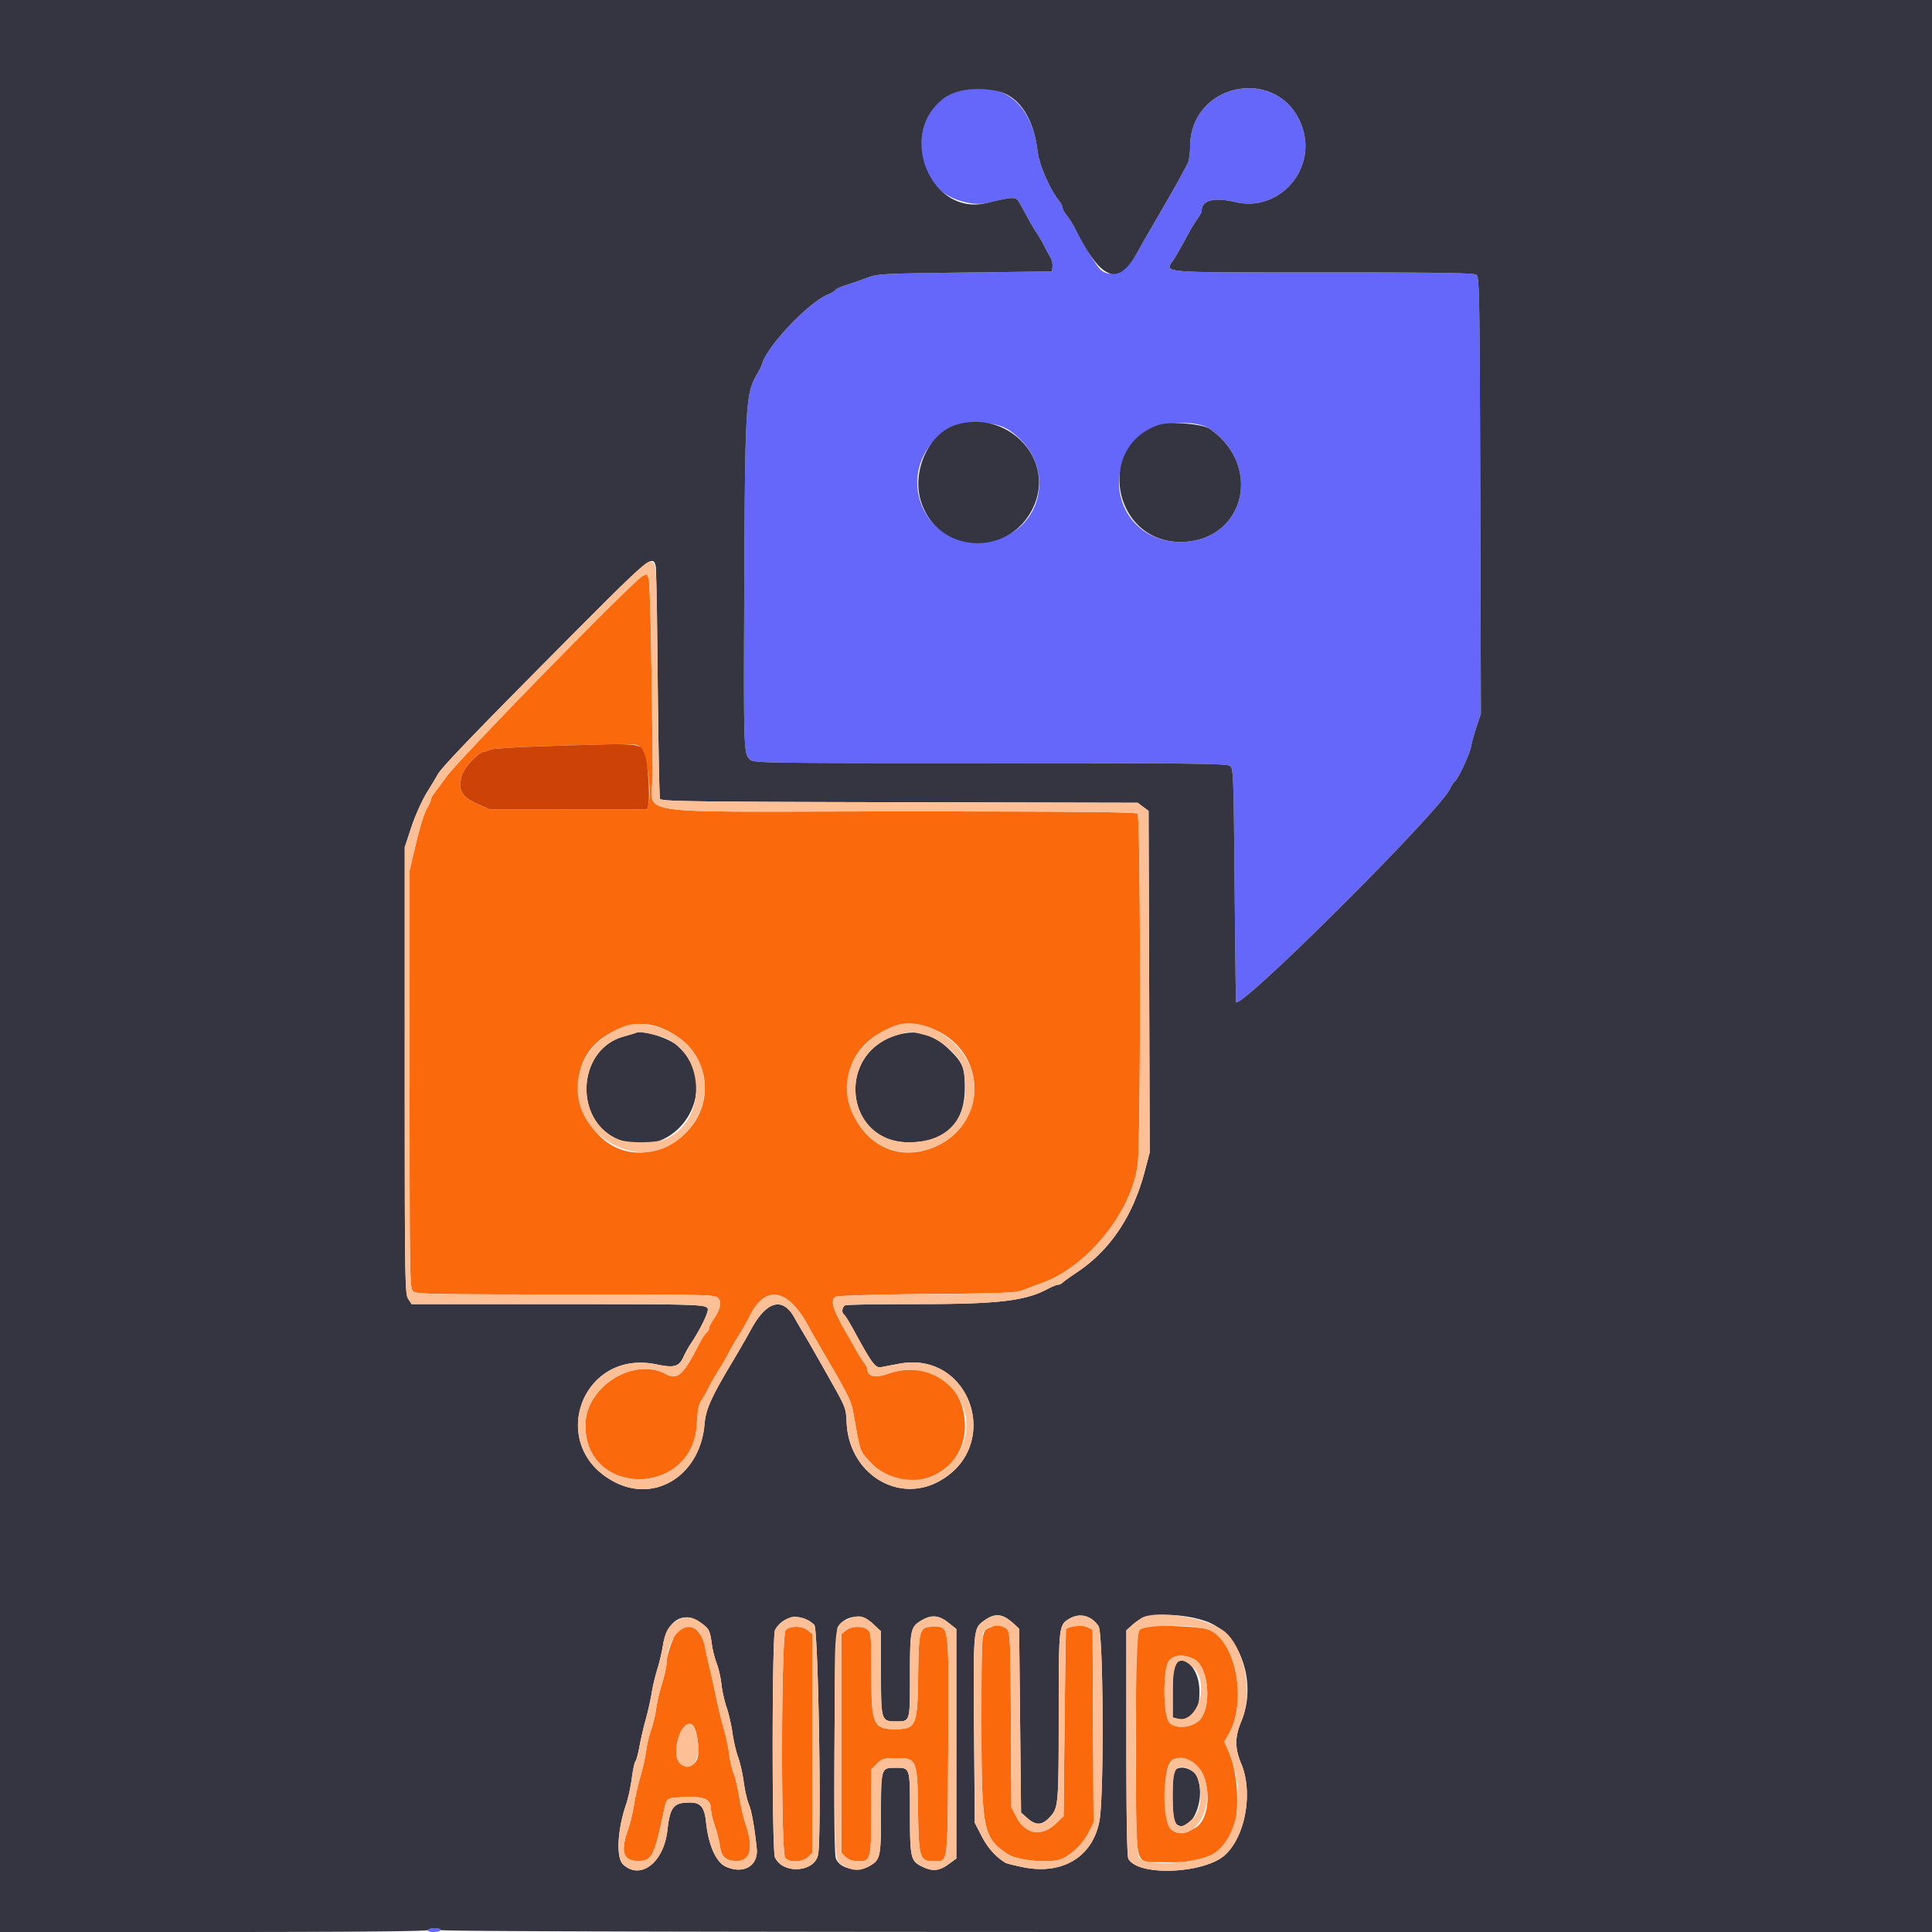 <svg xmlns="http://www.w3.org/2000/svg" width="400" height="400"><g fill-rule="evenodd"><path d="M198.382 18.944c-8.189 2.209-10.374 14.107-3.74 20.366 2.203 2.079 6.776 3.39 9.551 2.739 6.229-1.461 6.119-1.469 7.174.469 2.14 3.931 2.553 4.651 3.272 5.716a28.077 28.077 0 0 1 1.491 2.566c.386.77.967 1.85 1.29 2.4.323.55.54 1.45.483 2l-.103 1-18 .226c-17.421.218-18.077.255-20.4 1.128a92.062 92.062 0 0 1-4.283 1.485c-1.035.32-1.993.76-2.127.977-.135.218-.861.653-1.613.968-4.025 1.681-12.462 10.57-13.599 14.326-.148.489-.596 1.431-.995 2.091-2.38 3.938-2.527 6.29-2.683 42.799-.149 35.145-.131 35.769 1.122 37.022.762.762 1.779.778 49.702.778 41.61 0 49.039.085 49.7.568.749.547.783 1.404.99 24.7.118 13.272.253 24.177.3 24.232 1.152 1.338 42.046-39.435 44.285-44.154.342-.722.78-1.409.973-1.529.65-.402 3.104-5.628 3.393-7.229.158-.873.681-2.758 1.161-4.188l.874-2.6-.127-45.2c-.115-41.144-.185-45.245-.776-45.7-.507-.39-7.482-.5-31.746-.5-34.708 0-32.798.163-30.964-2.636.602-.919 1.738-2.926 3.388-5.985a28.2 28.2 0 0 1 1.542-2.462c.486-.682.883-1.413.883-1.625 0-2.249 2.495-2.901 7.037-1.839 9.066 2.12 16.918-6.877 13.717-15.717-4.576-12.642-23.129-9.228-23.16 4.261-.003 1.49-.247 3.031-.57 3.603-.31.55-.945 1.72-1.41 2.6a119.13 119.13 0 0 1-1.93 3.459 547.132 547.132 0 0 0-2.192 3.8 423.48 423.48 0 0 1-2.284 3.941c-.648 1.1-1.729 2.997-2.403 4.216-2.31 4.174-5.383 5.729-7.673 3.884-.814-.656-3.694-5.287-5.41-8.7-.388-.77-1.113-1.909-1.613-2.531-.5-.622-.909-1.362-.909-1.646 0-.283-.337-.944-.748-1.469-1.927-2.456-4.075-7.396-4.416-10.154-1.275-10.325-7.338-14.915-16.454-12.456m10.468 70.074c11.099 7.351 6.699 23.182-6.442 23.182-12.582 0-17.156-15.743-6.67-22.957 3.149-2.167 10.003-2.285 13.112-.225m41.557-.249c11.219 7.696 7.188 23.415-6.007 23.427-12.787.012-17.477-15.692-6.848-22.928 2.981-2.03 10.214-2.311 12.855-.499M88.6 399.6c-.147.238.329.4 1.176.4.783 0 1.424-.18 1.424-.4 0-.22-.529-.4-1.176-.4-.647 0-1.288.18-1.424.4" fill="#6566fa"/><path d="M133.014 119.281c-2.2 1.274-37.898 37.803-40.574 41.519a145.532 145.532 0 0 1-2.412 3.263c-.455.585-.828 1.284-.828 1.553 0 .269-.386 1.114-.858 1.878-.472.763-1.459 3.935-2.195 7.047l-1.336 5.659-.006 43.238c-.005 41.384.026 43.266.726 43.9.668.604 3.436.662 31.572.662 28.228 0 30.896.056 31.505.665.845.845.574 2.337-.789 4.345-.56.826-1.019 1.724-1.019 1.997 0 .272-.252.705-.561.961-.309.256-1.038 1.403-1.621 2.549-3.109 6.113-4.391 7.263-6.694 6.006-6.725-3.671-16.67 2.581-16.719 10.51-.093 15.043 22.267 14.926 23.065-.122.154-2.895.398-4.183.941-4.957.403-.575 1.019-1.655 1.369-2.4.349-.745 1.257-2.344 2.017-3.554s1.751-2.92 2.203-3.8c.452-.88 1.444-2.59 2.205-3.8.761-1.21 1.744-2.943 2.186-3.851 3.196-6.571 7.845-5.881 12.054 1.791.525.957 1.405 2.514 1.955 3.459 7.006 12.038 6.98 11.985 7.597 15.401 1.374 7.599 1.218 7.152 3.286 9.415 7.131 7.802 19.734 3.067 19.693-7.399-.034-8.834-7.43-13.782-16.066-10.749-2.526.887-4.11.514-4.11-.967 0-.207-.397-.935-.883-1.617a28.459 28.459 0 0 1-1.543-2.462c-.363-.671-1.13-2.031-1.705-3.021-3.087-5.317-3.674-7.249-2.407-7.925.44-.235 8.095-.462 18.938-.561 16.254-.149 18.392-.243 20-.879.99-.391 2.61-.998 3.6-1.35 9.538-3.385 18.742-14.782 19.96-24.717.646-5.267.609-71.839-.04-72.488-.368-.368-11.929-.48-49.6-.48-58.113 0-50.695 1.154-50.778-7.9-.234-25.618-.587-41.048-.942-41.154-.22-.066-.754.085-1.186.335m-.504 35.42c1.378 1.523 2.468 8.942 1.739 11.844l-.264 1.055-16.293-.011-16.292-.011-2.6-1.16c-3.242-1.447-4.025-2.872-3.199-5.823.495-1.766 3.571-4.995 4.76-4.995.247 0 .762-.18 1.144-.399.382-.22 5.645-.552 11.695-.737 18.347-.564 18.589-.561 19.31.237m6.357 59.059c10.077 5.58 9.206 19.308-1.51 23.806-14.824 6.223-25.042-16.408-10.757-23.825 4.44-2.305 8.079-2.3 12.267.019m55.383-.242c10.609 5.38 9.751 20.075-1.413 24.213-15.13 5.609-24.599-16.522-10.288-24.045 4.102-2.157 7.677-2.208 11.701-.168m10.71 123.453c-1.799.783-1.76.353-1.76 19.386 0 22.378.333 24.091 5.332 27.458 2.225 1.498 9.391 2.074 11.594.932 2.036-1.055 4.17-3.199 5.189-5.214l1.093-2.159-.104-19.982-.104-19.981-1.153-.553c-.997-.478-3.657-.197-4.334.458-.047.046-.182 8.782-.3 19.413l-.213 19.329-1.685 1.571c-2.885 2.691-6.175 2.151-8-1.314L209.4 374.2l-.105-17.6c-.117-19.595-.078-19.081-1.504-19.731-1.253-.571-1.287-.57-2.831.102m33.04-.289c-2.986.385-2.801-1.221-2.787 24.28.015 26.945-.519 24.378 5.105 24.572 7.906.274 11.271-.857 14.151-4.757 2.31-3.127 2.24-12.865-.132-18.226l-.853-1.928.849-1.475c4.14-7.194 1.314-20.396-4.691-21.913-1.715-.433-9.651-.81-11.642-.553m-97.536.818c-.931.791-2.464 5.062-2.464 6.867 0 .655-.432 2.596-.96 4.312-.527 1.717-1.071 4.049-1.208 5.184-.138 1.135-.602 3.087-1.032 4.337-.43 1.25-.893 3.202-1.028 4.337-.135 1.135-.664 3.503-1.176 5.263-.512 1.76-1.122 4.46-1.355 6-.233 1.54-.788 3.831-1.232 5.09-1.622 4.593-.965 6.457 2.258 6.408 2.668-.04 3.199-1.081 5.106-10.02.683-3.202.469-3.054 4.621-3.216 3.93-.154 5.206.471 5.206 2.551 0 .557.364 2.094.81 3.417.445 1.322.919 3.2 1.052 4.172.3 2.187 1.171 3.018 3.249 3.101 3.031.121 3.784-2.578 2.09-7.499-.439-1.276-1.047-3.87-1.352-5.762-.305-1.893-.831-4.104-1.169-4.913-.339-.81-.737-2.52-.887-3.8-.149-1.281-.681-3.769-1.183-5.529a101.25 101.25 0 0 1-1.555-6.4c-.354-1.76-.911-4.28-1.238-5.6-.327-1.32-.799-3.462-1.048-4.76-.722-3.762-3.295-5.416-5.505-3.54m22.198.031c-.928 1.026-1.022 45.824-.098 47.087.798 1.091 3.609.986 4.775-.179l.861-.861V338.329l-.944-.764c-1.23-.996-3.707-1.014-4.594-.034m12.482.034-.944.764V383.578l.861.861c.578.578 1.398.876 2.488.904 2.738.072 2.824-.24 2.838-10.274l.013-8.731 1.169-1.169c1.057-1.057 1.424-1.169 3.819-1.169 4.471 0 4.529.132 4.684 10.818.145 9.951.332 10.542 3.325 10.542 2.939 0 2.789 1.201 2.919-23.474.136-26.099.261-25.086-3.083-25.086-2.869 0-3.018.482-3.14 10.141-.131 10.394-.418 11.059-4.766 11.059-4.517 0-4.927-.941-4.927-11.312 0-7.789-.066-8.624-.731-9.226-.99-.895-3.359-.841-4.525.103m72.056 5.936c3.237 1.617 3.782 10.733.776 12.977-1.812 1.353-4.889 1.413-5.909.116-1.287-1.635-1.315-11.117-.038-12.74 1.004-1.277 3.044-1.416 5.171-.353m-103.628 13.866c.851 1.025 1.356 5.657.754 6.918-1.158 2.429-4.328 1.392-4.324-1.414.006-3.887 2.159-7.205 3.57-5.504m103.028 7.378c4.203 1.912 4.666 11.752.651 13.828-4.362 2.256-6.051.437-6.051-6.521 0-7.609 1.191-9.221 5.4-7.307" fill="#fb690d"/><path d="M0 200v200h44.176c29.02 0 44.262-.137 44.424-.4.322-.521 2.6-.521 2.6 0 0 .266 51.733.4 154.4.4H400V0H0v200M206.366 18.83c4.575.981 7.592 5.459 8.47 12.57.341 2.758 2.489 7.698 4.416 10.154.411.525.748 1.186.748 1.469 0 .284.409 1.024.909 1.646.5.622 1.225 1.761 1.613 2.531 5.547 11.032 8.949 12.284 13.083 4.816a215.953 215.953 0 0 1 2.403-4.216 423.48 423.48 0 0 0 2.284-3.941 547.132 547.132 0 0 1 2.192-3.8 119.13 119.13 0 0 0 1.93-3.459c.465-.88 1.1-2.05 1.41-2.6.323-.572.567-2.113.57-3.603.031-13.489 18.584-16.903 23.16-4.261 3.201 8.84-4.651 17.837-13.717 15.717-4.542-1.062-7.037-.41-7.037 1.839 0 .212-.397.943-.883 1.625a28.2 28.2 0 0 0-1.542 2.462c-1.65 3.059-2.786 5.066-3.388 5.985-1.834 2.799-3.744 2.636 30.964 2.636 24.264 0 31.239.11 31.746.5.591.455.661 4.556.776 45.7l.127 45.2-.874 2.6c-.48 1.43-1.003 3.315-1.161 4.188-.289 1.601-2.743 6.827-3.393 7.229-.193.12-.631.807-.973 1.529-2.239 4.719-43.133 45.492-44.285 44.154-.047-.055-.182-10.96-.3-24.232-.207-23.296-.241-24.153-.99-24.7-.661-.483-8.09-.568-49.7-.568-47.923 0-48.94-.016-49.702-.778-1.253-1.253-1.271-1.877-1.122-37.022.156-36.509.303-38.861 2.683-42.799.399-.66.847-1.602.995-2.091 1.137-3.756 9.574-12.645 13.599-14.326.752-.315 1.478-.75 1.613-.968.134-.217 1.092-.657 2.127-.977a92.062 92.062 0 0 0 4.283-1.485c2.323-.873 2.979-.91 20.4-1.128l18-.226.103-1c.057-.55-.16-1.45-.483-2-.323-.55-.904-1.63-1.29-2.4a28.077 28.077 0 0 0-1.491-2.566c-.719-1.065-1.132-1.785-3.272-5.716-1.055-1.938-.945-1.93-7.174-.469-11.401 2.675-18.415-14.007-9.036-21.491 2.455-1.959 6.922-2.647 11.209-1.728m-8.164 69.043c-5.91 1.652-9.641 9.818-7.427 16.254 3.757 10.921 18.892 11.17 23.388.385 4.032-9.673-5.463-19.572-15.961-16.639m41.798.081c-13.23 4.341-9.616 24.255 4.4 24.242 13.195-.012 17.226-15.731 6.007-23.427-1.496-1.027-8.17-1.549-10.407-.815m-104.221 29.394c.094.469.273 11.326.399 24.128s.335 23.554.465 23.893c.211.549 5.577.627 49.568.723l49.331.108 1.129.843 1.129.843.12 35.357.121 35.357-1.059 4c-2.441 9.224-7.166 16.255-13.979 20.8-1.319.88-2.637 1.825-2.929 2.1-.292.275-.761.5-1.043.5-.282 0-1.309.424-2.284.942-4.502 2.394-10.227 3.058-26.359 3.058-8.098 0-15.007.109-15.355.243-.683.262-.864 1.567-.268 1.935.201.124 1.124 1.62 2.052 3.324 3.757 6.901 4.425 7.79 5.666 7.541.619-.123 2.307-.442 3.749-.708 14.694-2.708 21.411 16.956 8.298 24.289-8.529 4.77-18.608-1.429-19.229-11.824-.217-3.64.118-2.835-4.786-11.523-2.098-3.717-3.286-5.781-4.303-7.477-.527-.88-1.318-2.242-1.756-3.027-2.415-4.321-5.734-3.428-8.917 2.401a225.276 225.276 0 0 1-3.67 6.392c-4.658 7.772-5.74 10.172-6.009 13.339-.886 10.395-10.026 16.313-18.509 11.984-14.252-7.271-7.101-27.678 8.553-24.407 3.684.77 4.672.492 5.621-1.579.379-.827 1.029-2.011 1.446-2.631 1.977-2.943 3.802-6.677 3.565-7.295-.353-.92-1.838-.966-31.627-.972L85.218 270l-.709-1.083c-.668-1.021-.709-3.728-.709-47.3V175.4l1.386-4.193c.768-2.321 2.197-5.505 3.2-7.13.998-1.616 2.028-3.329 2.29-3.807.774-1.413 7.666-8.579 25.924-26.952 18.053-18.167 18.642-18.657 19.179-15.97m-3.979 96.445c-.22.091-1.455.464-2.745.828-9.607 2.712-10.336 17.407-1.055 21.288 12.249 5.123 22.176-11.064 12.016-19.593-1.742-1.463-6.933-3.057-8.216-2.523m53.8.542c-12.604 3.836-10.652 22.033 2.378 22.169 7.631.079 11.726-3.783 11.773-11.104.028-4.282-.369-5.308-3.083-7.98-3.509-3.453-6.824-4.377-11.068-3.085m-17 122.093c.807.8 1.516 42.461.806 47.399-.547 3.814-7.306 4.344-8.965.704-.638-1.402-.617-45.854.023-47.05 1.643-3.07 5.587-3.58 8.136-1.053m12.3-.097 1.5 1.431v8.696c0 9.763.056 9.942 3.115 9.942 2.936 0 2.885.165 2.885-9.388 0-9.547.113-10.122 2.248-11.441 2.116-1.309 3.692-1.203 5.693.383l1.659 1.313v47.528l-1.66 1.202c-1.953 1.415-3.365 1.513-5.572.387-2.233-1.139-2.368-1.776-2.368-11.13 0-9.418.054-9.254-3.066-9.254-2.905 0-2.934.094-2.934 9.555 0 8.919-.134 9.523-2.396 10.794-2.499 1.405-6.387.453-6.966-1.705-.628-2.337-.241-46.862.415-47.798 1.804-2.575 5.052-2.8 7.447-.515m27.203-1.476c.468.251 1.312.882 1.874 1.404l1.023.947.2 19.03.2 19.03 1.306 1.167c1.773 1.583 3.069 1.513 4.687-.253 1.751-1.912 1.799-2.501 1.804-21.854.003-17.486.046-17.876 2.093-19.124 2.215-1.351 4.626-.772 6.151 1.478 1.002 1.478 1.168 34.84.2 40.232-1.35 7.521-7.67 11.363-15.896 9.664-1.726-.357-3.32-.756-3.542-.887-1.973-1.166-3.691-3.076-4.936-5.489l-1.446-2.8-.149-18.165c-.179-21.965-.17-22.069 2.019-23.655 1.73-1.253 3.027-1.466 4.412-.725m41.388.742c7.248 2.394 10.927 12.682 7.471 20.893-1.322 3.141-1.318 5.488.015 8.655 2.448 5.817.953 14.699-3.153 18.734-4.131 4.061-18.192 4.718-20.211.946-.271-.506-.413-8.789-.413-24.033v-23.26l1.424-1.266c2.49-2.213 9.268-2.518 14.867-.669m-104.385.381c1.737 1.259 1.88 1.543 2.296 4.598.149 1.088.589 2.798.979 3.8.39 1.003.833 2.946.983 4.317.151 1.371.632 3.531 1.071 4.8.438 1.269.983 3.642 1.211 5.274.228 1.631.751 3.881 1.162 5 .411 1.118.935 3.43 1.166 5.138.231 1.707.701 3.777 1.045 4.6.594 1.418 1.161 4.561 1.654 9.166.385 3.601-2.685 5.446-6.358 3.821-2.053-.908-3.625-4.42-4.135-9.236-.329-3.11-1.111-4.056-3.354-4.056-3.387 0-4.09.875-4.658 5.8-.768 6.662-5.6 10.352-9.167 7.001-1.469-1.38-1.18-7.179.62-12.401.417-1.21.945-3.624 1.174-5.365.228-1.741.577-3.361.775-3.6.197-.239.567-1.605.821-3.035.254-1.43.839-3.95 1.3-5.6.461-1.65 1.007-4.08 1.212-5.4.206-1.32.726-3.52 1.156-4.889.43-1.368.963-3.618 1.184-5 .84-5.247 4.288-7.323 7.863-4.733m98.194 8.475c-.349.354-.5 2.106-.5 5.819v5.313l1 .251c3.116.782 4.694-1.357 4.52-6.127-.155-4.239-3.041-7.261-5.02-5.256m-.02 22.027c-.732.732-.661 10.472.082 11.088 2.98 2.474 6.362-4.449 4.618-9.453-.628-1.803-3.525-2.81-4.7-1.635" fill="#343541"/><path d="M116.6 133.318c-18.258 18.373-25.15 25.539-25.924 26.952-.262.478-1.292 2.191-2.29 3.807-1.003 1.625-2.432 4.809-3.2 7.13L83.8 175.4v46.217c0 43.572.041 46.279.709 47.3l.709 1.083 29.691.005c29.789.006 31.274.052 31.627.972.237.618-1.588 4.352-3.565 7.295-.417.62-1.067 1.804-1.446 2.631-.949 2.071-1.937 2.349-5.621 1.579-15.654-3.271-22.805 17.136-8.553 24.407 8.483 4.329 17.623-1.589 18.509-11.984.269-3.167 1.351-5.567 6.009-13.339a225.276 225.276 0 0 0 3.67-6.392c3.183-5.829 6.502-6.722 8.917-2.401.438.785 1.229 2.147 1.756 3.027 1.017 1.696 2.205 3.76 4.303 7.477 4.904 8.688 4.569 7.883 4.786 11.523.621 10.395 10.7 16.594 19.229 11.824 13.113-7.333 6.396-26.997-8.298-24.289-1.442.266-3.13.585-3.749.708-1.241.249-1.909-.64-5.666-7.541-.928-1.704-1.851-3.2-2.052-3.324-.596-.368-.415-1.673.268-1.935.348-.134 7.257-.243 15.355-.243 16.132 0 21.857-.664 26.359-3.058.975-.518 2.002-.942 2.284-.942.282 0 .751-.225 1.043-.5.292-.275 1.61-1.22 2.929-2.1 6.813-4.545 11.538-11.576 13.979-20.8l1.059-4-.121-35.357-.12-35.357-1.129-.843-1.129-.843-49.331-.108c-43.991-.096-49.357-.174-49.568-.723-.13-.339-.339-11.091-.465-23.893-.253-25.711-.204-24.882-1.474-25.223-.778-.209-3.306 2.174-18.104 17.065m18.242 3.115c.134 9.552.269 20.202.3 23.667.083 9.054-7.335 7.9 50.778 7.9 37.671 0 49.232.112 49.6.48.649.649.686 67.221.04 72.488-1.218 9.935-10.422 21.332-19.96 24.717-.99.352-2.61.959-3.6 1.35-1.608.636-3.746.73-20 .879-10.843.099-18.498.326-18.938.561-1.267.676-.68 2.608 2.407 7.925.575.99 1.342 2.35 1.705 3.021.363.672 1.057 1.78 1.543 2.462.486.682.883 1.41.883 1.617 0 1.481 1.584 1.854 4.11.967 13.016-4.572 22.337 10.881 11.874 19.685-4.174 3.512-11.555 2.78-15.501-1.537-2.068-2.263-1.912-1.816-3.286-9.415-.617-3.416-.591-3.363-7.597-15.401-.55-.945-1.43-2.502-1.955-3.459-4.209-7.672-8.858-8.362-12.054-1.791-.442.908-1.425 2.641-2.186 3.851-.761 1.21-1.753 2.92-2.205 3.8-.452.88-1.443 2.59-2.203 3.8-.76 1.21-1.668 2.809-2.017 3.554-.35.745-.966 1.825-1.369 2.4-.543.774-.787 2.062-.941 4.957-.798 15.048-23.158 15.165-23.065.122.049-7.929 9.994-14.181 16.719-10.51 2.303 1.257 3.585.107 6.694-6.006.583-1.146 1.312-2.293 1.621-2.549.309-.256.561-.689.561-.961 0-.273.459-1.171 1.019-1.997 1.363-2.008 1.634-3.5.789-4.345-.609-.609-3.277-.665-31.505-.665-28.136 0-30.904-.058-31.572-.662-.7-.634-.731-2.516-.726-43.9l.006-43.238 1.336-5.659c.736-3.112 1.723-6.284 2.195-7.047.472-.764.858-1.609.858-1.878 0-.269.373-.968.828-1.553.455-.585 1.541-2.053 2.412-3.263 2.676-3.716 38.374-40.245 40.574-41.519 1.55-.898 1.58-.611 1.828 17.152m-5.242 75.929c-12.72 4.335-13.535 20.025-1.309 25.212 12.001 5.091 23.042-10.378 14.686-20.576-2.992-3.651-9.574-5.932-13.377-4.636m55.8-.042c-10.363 3.721-13.339 14.736-6.049 22.385 9.311 9.768 26.106-.557 21.693-13.336-2.214-6.411-10.172-11.014-15.644-9.049m-48.832 2.213c9.462 2.593 10.243 17.527 1.115 21.342-1.943.812-7.773.833-9.683.034-9.281-3.881-8.552-18.576 1.055-21.288 1.29-.364 2.525-.737 2.745-.828.516-.215 2.29.061 4.768.74m54.966-.237c3.389.884 7.388 4.485 7.917 7.129 1.855 9.264-2.639 15.171-11.473 15.079-13.03-.136-14.982-18.333-2.378-22.169 2.825-.86 2.79-.86 5.934-.039m-27.556 120.472c-1.252.284-2.892 1.55-3.514 2.713-.64 1.196-.661 45.648-.023 47.05 1.659 3.64 8.418 3.11 8.965-.704.71-4.938.001-46.599-.806-47.399-1.122-1.112-3.411-1.935-4.622-1.66m11.775.407c-3.135 1.406-2.954-.173-2.948 25.614.007 25.713-.096 24.388 1.982 25.555 1.922 1.081 3.302 1.082 5.217.005 2.262-1.271 2.396-1.875 2.396-10.794 0-9.461.029-9.555 2.934-9.555 3.12 0 3.066-.164 3.066 9.254 0 9.354.135 9.991 2.368 11.13 2.207 1.126 3.619 1.028 5.572-.387l1.66-1.202v-47.528l-1.659-1.313c-2.001-1.586-3.577-1.692-5.693-.383-2.135 1.319-2.248 1.894-2.248 11.441 0 9.553.051 9.388-2.885 9.388-3.059 0-3.115-.179-3.115-9.942v-8.696l-1.5-1.431c-1.915-1.826-3.072-2.086-5.147-1.156m27.938.405c-2.189 1.586-2.198 1.69-2.019 23.655l.149 18.165 1.446 2.8c1.245 2.413 2.963 4.323 4.936 5.489.222.131 1.816.53 3.542.887 8.226 1.699 14.546-2.143 15.896-9.664.968-5.392.802-38.754-.2-40.232-1.525-2.25-3.936-2.829-6.151-1.478-2.047 1.248-2.09 1.638-2.093 19.124-.005 19.353-.053 19.942-1.804 21.854-1.618 1.766-2.914 1.836-4.687.253l-1.306-1.167-.2-19.03-.2-19.03-1.023-.947c-2.388-2.213-3.937-2.38-6.286-.679m33.233-.861c-.482.155-1.517.851-2.3 1.547l-1.424 1.266v23.26c0 15.244.142 23.527.413 24.033 2.019 3.772 16.08 3.115 20.211-.946 4.106-4.035 5.601-12.917 3.153-18.734-1.333-3.167-1.337-5.514-.015-8.655 2.37-5.631.988-14.265-2.92-18.247-2.823-2.877-12.755-4.921-17.118-3.524m-96.802.863c-1.776 1.083-2.413 2.218-2.879 5.129-.221 1.382-.754 3.632-1.184 5-.43 1.369-.95 3.569-1.156 4.889-.205 1.32-.751 3.75-1.212 5.4-.461 1.65-1.046 4.17-1.3 5.6-.254 1.43-.624 2.796-.821 3.035-.198.239-.547 1.859-.775 3.6-.229 1.741-.757 4.155-1.174 5.365-1.8 5.222-2.089 11.021-.62 12.401 3.567 3.351 8.399-.339 9.167-7.001.568-4.925 1.271-5.8 4.658-5.8 2.243 0 3.025.946 3.354 4.056.51 4.816 2.082 8.328 4.135 9.236 3.673 1.625 6.743-.22 6.358-3.821-.493-4.605-1.06-7.748-1.654-9.166-.344-.823-.814-2.893-1.045-4.6-.231-1.708-.755-4.02-1.166-5.138-.411-1.119-.934-3.369-1.162-5-.228-1.632-.773-4.005-1.211-5.274-.439-1.269-.92-3.429-1.071-4.8-.15-1.371-.593-3.314-.983-4.317-.39-1.002-.83-2.712-.979-3.8-.416-3.055-.559-3.339-2.296-4.598-1.896-1.374-3.209-1.478-4.984-.396m67.669 1.287c1.426.65 1.387.136 1.504 19.731l.105 17.6 1.115 2.115c1.825 3.465 5.115 4.005 8 1.314l1.685-1.571.213-19.329c.118-10.631.253-19.367.3-19.413.677-.655 3.337-.936 4.334-.458l1.153.553.104 19.981.104 19.982-1.093 2.159c-1.019 2.015-3.153 4.159-5.189 5.214-2.203 1.142-9.369.566-11.594-.932-4.999-3.367-5.332-5.08-5.332-27.458 0-9.62.117-17.796.26-18.169.498-1.297 2.824-2.006 4.331-1.319m41.851.366c6.005 1.517 8.831 14.719 4.691 21.913l-.849 1.475.853 1.928c3.418 7.727 2.374 16.692-2.417 20.753-2.871 2.433-14.524 3.372-16.091 1.296-.993-1.316-.926-46.208.071-47.107 1.177-1.06 9.917-1.224 13.742-.258m-105.066.505c.597.596 1.105 1.801 1.393 3.3.249 1.298.721 3.44 1.048 4.76.327 1.32.884 3.84 1.238 5.6a101.25 101.25 0 0 0 1.555 6.4c.502 1.76 1.034 4.248 1.183 5.529.15 1.28.548 2.99.887 3.8.338.809.864 3.02 1.169 4.913.305 1.892.913 4.486 1.352 5.762 1.694 4.921.941 7.62-2.09 7.499-2.078-.083-2.949-.914-3.249-3.101-.133-.972-.607-2.85-1.052-4.172-.446-1.323-.81-2.86-.81-3.417 0-2.08-1.276-2.705-5.206-2.551-4.152.162-3.938.014-4.621 3.216-1.907 8.939-2.438 9.98-5.106 10.02-3.223.049-3.88-1.815-2.258-6.408.444-1.259.999-3.55 1.232-5.09.233-1.54.843-4.24 1.355-6 .512-1.76 1.041-4.128 1.176-5.263.135-1.135.598-3.087 1.028-4.337.43-1.25.894-3.202 1.032-4.337.137-1.135.681-3.467 1.208-5.184.528-1.716.96-3.657.96-4.312 0-5.384 3.895-9.309 6.576-6.627m22.68-.175.944.764V383.578l-.861.861c-1.166 1.165-3.977 1.27-4.775.179-.924-1.263-.83-46.061.098-47.087.887-.98 3.364-.962 4.594.034m12.413-.103c.665.602.731 1.437.731 9.226 0 10.371.41 11.312 4.927 11.312 4.348 0 4.635-.665 4.766-11.059.122-9.659.271-10.141 3.14-10.141 3.344 0 3.219-1.013 3.083 25.086-.13 24.675.02 23.474-2.919 23.474-2.993 0-3.18-.591-3.325-10.542-.155-10.686-.213-10.818-4.684-10.818-2.395 0-2.762.112-3.819 1.169l-1.169 1.169-.013 8.731c-.014 10.034-.1 10.346-2.838 10.274-1.09-.028-1.91-.326-2.488-.904l-.861-.861V338.329l.944-.764c1.166-.944 3.535-.998 4.525-.103m62.36 6.392c-1.277 1.623-1.249 11.105.038 12.74 1.02 1.297 4.097 1.237 5.909-.116 3.006-2.244 2.461-11.36-.776-12.977-2.127-1.063-4.167-.924-5.171.353m5.171 1.565c3.292 3.289.635 11.43-3.4 10.417l-1-.251v-5.313c0-6.622 1.25-8.001 4.4-4.853m-105.574 12.155c-1.551 1.551-2.166 6.229-.976 7.419 2.238 2.238 4.44-.335 3.8-4.441-.571-3.668-1.332-4.47-2.824-2.978m100.969 7.088c-2.008 2.008-2.035 12.896-.035 14.232 4.189 2.797 8.587-3.546 7.038-10.152-.874-3.723-4.972-6.111-7.003-4.08m3.966 1.793c2.279 1.038 2.689 7.819.597 9.865-3.301 3.227-4.358 2.187-4.358-4.289 0-6.132.597-7.018 3.761-5.576" fill="#fcbf96"/><path d="M113.2 154.464c-6.05.185-11.313.517-11.695.737-.382.219-.897.399-1.144.399-1.189 0-4.265 3.229-4.76 4.995-.826 2.951-.043 4.376 3.199 5.823l2.6 1.16 16.292.011 16.293.011.264-1.055c.363-1.443-.102-8.506-.655-9.961-1.108-2.914.391-2.758-20.394-2.12" fill="#cc4207"/></g></svg>